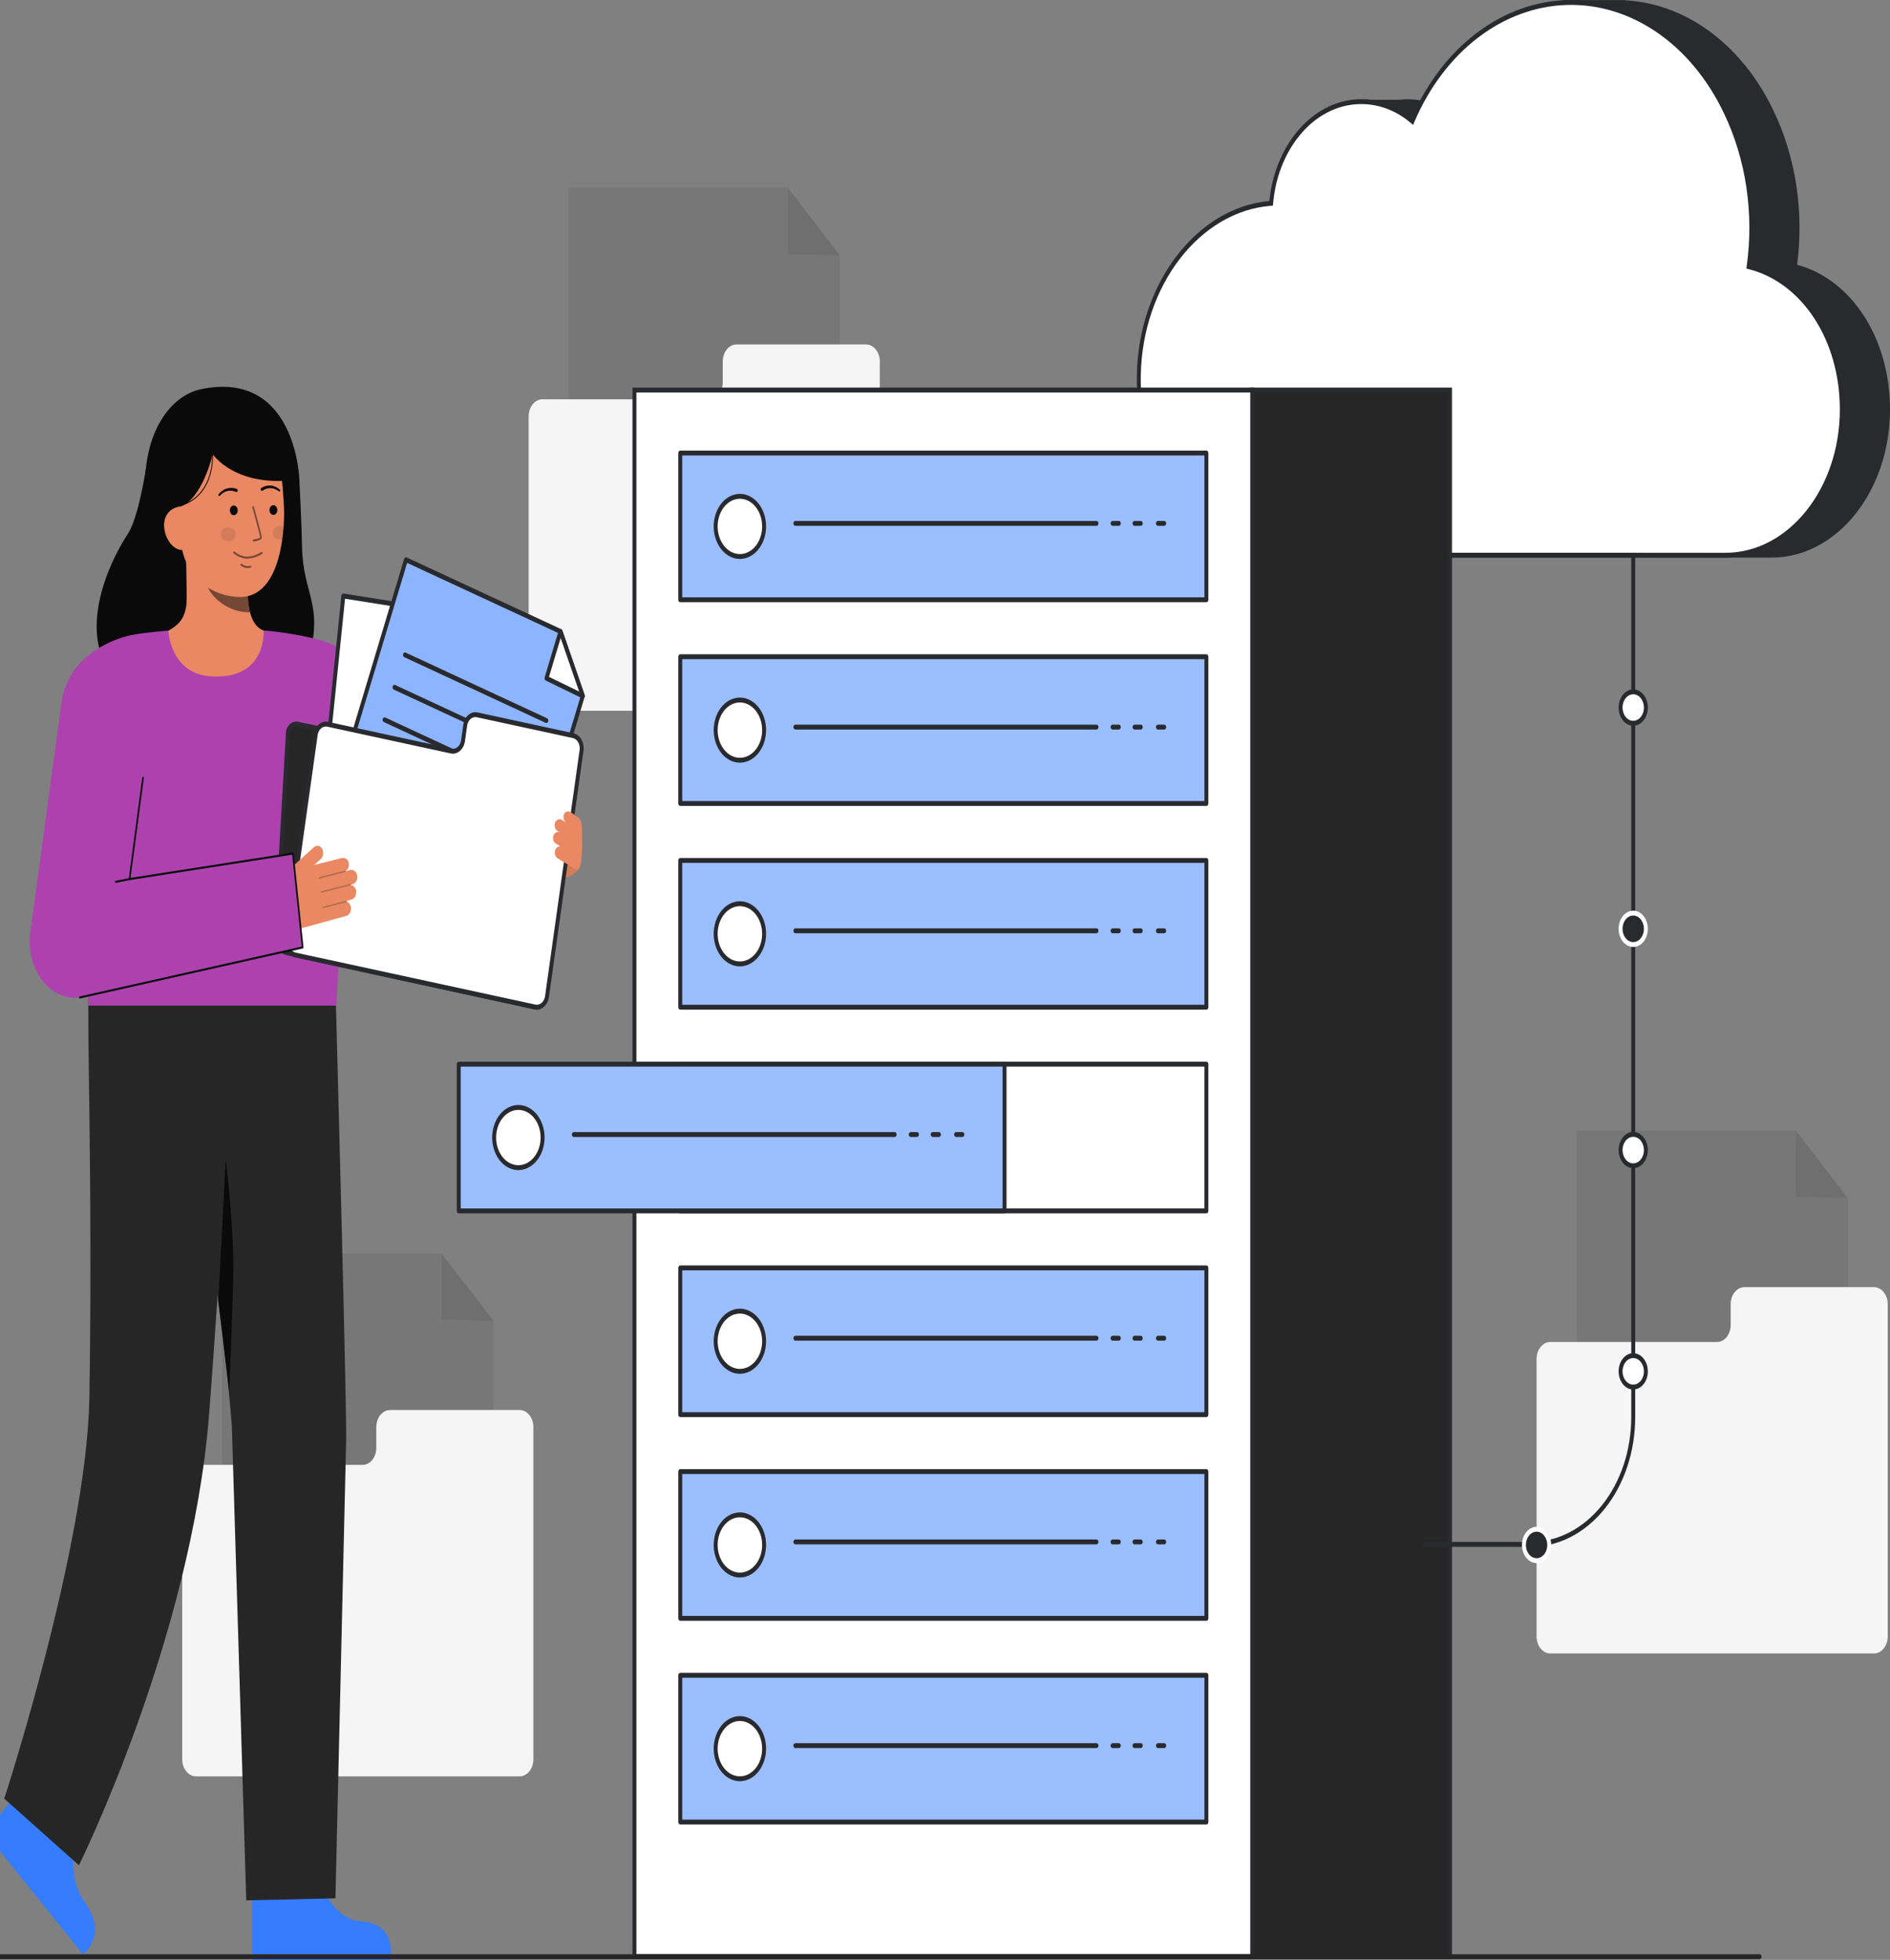 <svg width="517" height="536" viewBox="0 0 517 536" fill="none" xmlns="http://www.w3.org/2000/svg">
<rect x="0" y="0" width="517" height="536" fill="#808080" stroke="none"/>
<g clip-path="url(#clip0_5_23)">
<path opacity="0.1" d="M134.972 462.954H60.772V342.779H120.778L134.972 361.228V462.954Z" fill="#292A2E"/>
<path opacity="0.1" d="M120.778 342.779V360.953L134.972 361.228L120.778 342.779Z" fill="#292A2E"/>
<path d="M102.939 390.277V395.958C102.939 397.193 102.544 398.378 101.841 399.251C101.139 400.125 100.185 400.615 99.192 400.615H53.594C52.6 400.615 51.647 401.106 50.944 401.979C50.241 402.853 49.846 404.037 49.846 405.273V481.136C49.846 482.371 50.241 483.556 50.944 484.429C51.647 485.303 52.6 485.794 53.594 485.794H142.149C143.143 485.794 144.097 485.303 144.799 484.429C145.502 483.556 145.897 482.371 145.897 481.136V390.277C145.897 389.042 145.502 387.857 144.799 386.984C144.097 386.11 143.143 385.62 142.149 385.62H106.687C105.693 385.62 104.74 386.11 104.037 386.984C103.334 387.857 102.939 389.042 102.939 390.277Z" fill="white"/>
<path opacity="0.05" d="M102.939 390.277V395.958C102.939 397.193 102.544 398.378 101.841 399.251C101.139 400.125 100.185 400.615 99.192 400.615H53.594C52.6 400.615 51.647 401.106 50.944 401.979C50.241 402.853 49.846 404.037 49.846 405.273V481.136C49.846 482.371 50.241 483.556 50.944 484.429C51.647 485.303 52.6 485.794 53.594 485.794H142.149C143.143 485.794 144.097 485.303 144.799 484.429C145.502 483.556 145.897 482.371 145.897 481.136V390.277C145.897 389.042 145.502 387.857 144.799 386.984C144.097 386.11 143.143 385.62 142.149 385.62H106.687C105.693 385.62 104.74 386.11 104.037 386.984C103.334 387.857 102.939 389.042 102.939 390.277Z" fill="#292A2E"/>
<path opacity="0.1" d="M229.736 171.543H155.537V51.369H215.544L229.736 69.818V171.543Z" fill="#292A2E"/>
<path opacity="0.1" d="M215.544 51.369V69.543L229.736 69.818L215.544 51.369Z" fill="#292A2E"/>
<path d="M197.705 98.867V104.548C197.705 105.159 197.608 105.765 197.419 106.33C197.231 106.895 196.955 107.408 196.607 107.841C196.259 108.273 195.846 108.616 195.391 108.85C194.936 109.085 194.449 109.205 193.957 109.205H148.357C147.363 109.205 146.41 109.696 145.708 110.569C145.005 111.443 144.61 112.627 144.61 113.862V189.723C144.61 190.958 145.005 192.143 145.708 193.016C146.41 193.89 147.363 194.381 148.357 194.381H236.915C237.909 194.381 238.862 193.89 239.565 193.017C240.267 192.143 240.662 190.959 240.662 189.723V98.867C240.662 97.632 240.267 96.447 239.565 95.574C238.862 94.7 237.909 94.21 236.915 94.21H201.451C200.457 94.21 199.504 94.701 198.802 95.574C198.099 96.448 197.705 97.632 197.705 98.867Z" fill="white"/>
<path opacity="0.05" d="M197.705 98.867V104.548C197.705 105.159 197.608 105.765 197.419 106.33C197.231 106.895 196.955 107.408 196.607 107.841C196.259 108.273 195.846 108.616 195.391 108.85C194.936 109.085 194.449 109.205 193.957 109.205H148.357C147.363 109.205 146.41 109.696 145.708 110.569C145.005 111.443 144.61 112.627 144.61 113.862V189.723C144.61 190.958 145.005 192.143 145.708 193.016C146.41 193.89 147.363 194.381 148.357 194.381H236.915C237.909 194.381 238.862 193.89 239.565 193.017C240.267 192.143 240.662 190.959 240.662 189.723V98.867C240.662 97.632 240.267 96.447 239.565 95.574C238.862 94.7 237.909 94.21 236.915 94.21H201.451C200.457 94.21 199.504 94.701 198.802 95.574C198.099 96.448 197.705 97.632 197.705 98.867Z" fill="#292A2E"/>
<path opacity="0.1" d="M505.451 429.351H431.251V309.177H491.258L505.451 327.625V429.351Z" fill="#292A2E"/>
<path opacity="0.1" d="M491.258 309.177V327.351L505.451 327.625L491.258 309.177Z" fill="#292A2E"/>
<path d="M473.419 356.674V362.356C473.419 362.967 473.322 363.573 473.134 364.138C472.946 364.703 472.67 365.216 472.322 365.649C471.974 366.081 471.56 366.425 471.106 366.659C470.651 366.893 470.164 367.013 469.671 367.013H424.073C423.079 367.013 422.126 367.504 421.423 368.377C420.72 369.251 420.325 370.435 420.325 371.671V447.531C420.325 448.766 420.72 449.951 421.423 450.824C422.126 451.697 423.079 452.188 424.073 452.188H512.629C513.623 452.188 514.576 451.697 515.279 450.824C515.982 449.951 516.377 448.766 516.377 447.531V356.674C516.377 355.439 515.982 354.255 515.279 353.381C514.576 352.508 513.623 352.018 512.629 352.018H477.167C476.173 352.018 475.22 352.508 474.517 353.381C473.814 354.255 473.419 355.439 473.419 356.674V356.674Z" fill="white"/>
<path opacity="0.05" d="M473.419 356.674V362.356C473.419 362.967 473.322 363.573 473.134 364.138C472.946 364.703 472.67 365.216 472.322 365.649C471.974 366.081 471.56 366.425 471.106 366.659C470.651 366.893 470.164 367.013 469.671 367.013H424.073C423.079 367.013 422.126 367.504 421.423 368.377C420.72 369.251 420.325 370.435 420.325 371.671V447.531C420.325 448.766 420.72 449.951 421.423 450.824C422.126 451.697 423.079 452.188 424.073 452.188H512.629C513.623 452.188 514.576 451.697 515.279 450.824C515.982 449.951 516.377 448.766 516.377 447.531V356.674C516.377 355.439 515.982 354.255 515.279 353.381C514.576 352.508 513.623 352.018 512.629 352.018H477.167C476.173 352.018 475.22 352.508 474.517 353.381C473.814 354.255 473.419 355.439 473.419 356.674V356.674Z" fill="#292A2E"/>
<path d="M491.59 72.41C493.506 57.865 491.222 42.947 485.143 30.291C481.805 23.274 477.378 17.15 472.121 12.274C466.863 7.399 460.879 3.869 454.516 1.89C451.259 0.876 447.929 0.271 444.575 0.083V0.024H427.475V2.901C415.226 7.701 404.956 18.223 398.828 32.25C394.74 28.91 389.952 27.136 385.059 27.151C384.288 27.151 383.485 27.198 382.722 27.289H371.167L367.391 36.144L367.308 36.244C367.196 36.378 367.086 36.512 366.979 36.646C363.074 41.639 360.592 48.082 359.91 54.992C340.023 56.763 324.138 77.537 323.661 102.526C323.395 115.456 327.268 127.989 334.431 137.373C337.954 142.018 342.185 145.746 346.879 148.338C351.573 150.931 356.635 152.336 361.77 152.473L484.629 152.492C502.479 152.492 517.001 134.318 517.001 111.977C517 92.629 506.577 76.448 491.59 72.41Z" fill="#292A2E"/>
<path d="M471.966 151.847C489.527 151.847 503.819 133.966 503.819 111.977C503.882 102.802 501.373 93.885 496.723 86.757C492.073 79.629 485.571 74.736 478.333 72.916C480.399 58.336 478.163 43.32 472.037 30.624C467.59 21.285 461.22 13.588 453.584 8.326C445.947 3.065 437.319 0.428 428.59 0.689C419.861 0.95 411.345 4.098 403.92 9.81C396.496 15.521 390.431 23.589 386.35 33.183C381.55 29.085 375.738 27.23 369.943 27.946C364.148 28.663 358.744 31.904 354.688 37.098C350.76 42.119 348.304 48.636 347.716 55.602C328.034 57.074 311.996 77.561 311.519 102.541C311.255 115.3 315.077 127.668 322.144 136.928C325.619 141.511 329.792 145.188 334.421 147.746C339.05 150.304 344.042 151.691 349.107 151.827L471.966 151.847Z" fill="white"/>
<path d="M471.966 152.516L349.107 152.497C343.969 152.36 338.905 150.953 334.208 148.36C329.512 145.766 325.278 142.037 321.753 137.389C314.587 128.001 310.712 115.462 310.98 102.525C311.457 77.531 327.341 56.754 347.23 54.971C347.916 48.062 350.399 41.621 354.303 36.628C358.376 31.414 363.781 28.122 369.592 27.317C375.403 26.511 381.259 28.241 386.157 32.211C390.353 22.633 396.516 14.607 404.02 8.952C411.524 3.297 420.099 0.214 428.874 0.017C437.648 -0.18 446.308 2.517 453.97 7.832C461.633 13.148 468.026 20.892 472.497 30.276C478.575 42.93 480.861 57.846 478.949 72.39C493.937 76.437 504.357 92.622 504.357 111.975C504.358 134.331 489.827 152.516 471.966 152.516ZM372.395 28.463C369.164 28.449 365.963 29.248 362.987 30.813C360.01 32.377 357.319 34.673 355.076 37.564C351.232 42.48 348.829 48.858 348.251 55.675L348.204 56.239L347.748 56.273C328.202 57.735 312.525 78.067 312.058 102.56C311.798 115.143 315.566 127.34 322.536 136.473C325.962 140.99 330.076 144.615 334.64 147.137C339.204 149.658 344.126 151.027 349.12 151.162L471.966 151.181C489.233 151.181 503.281 133.596 503.281 111.981C503.281 93.055 492.978 77.262 478.226 73.575L477.712 73.447L477.802 72.804C479.821 58.382 477.611 43.538 471.573 30.968C467.176 21.73 460.877 14.116 453.324 8.911C445.771 3.705 437.237 1.097 428.603 1.355C419.969 1.612 411.546 4.726 404.202 10.376C396.859 16.026 390.86 24.006 386.825 33.496L386.54 34.159L386.043 33.732C382.033 30.287 377.271 28.449 372.395 28.463V28.463Z" fill="#292A2E"/>
<path d="M396.642 106.666H342.54V535.118H396.642V106.666Z" fill="#262626"/>
<path d="M397.18 535.789H342.001V105.997H397.18V535.789ZM343.078 534.45H396.103V107.335H343.078V534.45Z" fill="#292A2E"/>
<path d="M173.546 535.119H342.54L342.54 106.667H173.546L173.546 535.119Z" fill="white"/>
<path d="M343.078 535.789H173.008V105.997H343.078V535.789ZM174.085 534.45H342.001V107.335H174.085V534.45Z" fill="#292A2E"/>
<path d="M330.003 123.898H186.083V164.029H330.003V123.898Z" fill="#367CFF"/>
<g opacity="0.5">
<path d="M330.003 123.898H186.083V164.029H330.003V123.898Z" fill="white"/>
</g>
<path d="M330.003 164.698H186.083C185.94 164.698 185.804 164.628 185.703 164.502C185.602 164.377 185.545 164.206 185.545 164.029V123.899C185.545 123.721 185.602 123.551 185.703 123.425C185.804 123.3 185.94 123.229 186.083 123.229H330.003C330.146 123.229 330.283 123.3 330.384 123.425C330.485 123.551 330.541 123.721 330.541 123.899V164.029C330.541 164.206 330.485 164.377 330.384 164.502C330.283 164.628 330.146 164.698 330.003 164.698ZM186.622 163.36H329.465V124.568H186.622V163.36Z" fill="#292A2E"/>
<path d="M202.395 152.197C206.054 152.197 209.02 148.511 209.02 143.964C209.02 139.417 206.054 135.731 202.395 135.731C198.737 135.731 195.771 139.417 195.771 143.964C195.771 148.511 198.737 152.197 202.395 152.197Z" fill="white"/>
<path d="M202.396 152.866C200.979 152.866 199.595 152.344 198.417 151.366C197.239 150.388 196.321 148.998 195.779 147.372C195.237 145.746 195.095 143.956 195.372 142.23C195.648 140.503 196.33 138.917 197.332 137.673C198.333 136.428 199.609 135.58 200.999 135.237C202.388 134.894 203.828 135.07 205.136 135.743C206.445 136.417 207.564 137.558 208.351 139.021C209.137 140.485 209.557 142.206 209.557 143.966C209.555 146.325 208.8 148.587 207.457 150.256C206.115 151.924 204.294 152.863 202.396 152.866V152.866ZM202.396 136.404C201.192 136.404 200.016 136.848 199.015 137.679C198.015 138.51 197.235 139.69 196.774 141.072C196.314 142.454 196.193 143.974 196.428 145.441C196.663 146.908 197.242 148.255 198.093 149.313C198.944 150.37 200.028 151.091 201.209 151.382C202.389 151.674 203.612 151.524 204.724 150.952C205.836 150.38 206.786 149.41 207.455 148.167C208.124 146.923 208.481 145.461 208.481 143.966C208.479 141.961 207.838 140.038 206.697 138.62C205.556 137.202 204.009 136.404 202.396 136.401V136.404Z" fill="#292A2E"/>
<path d="M299.943 143.805H217.568C217.425 143.805 217.288 143.735 217.188 143.609C217.087 143.484 217.03 143.313 217.03 143.136C217.03 142.958 217.087 142.788 217.188 142.663C217.288 142.537 217.425 142.467 217.568 142.467H299.943C300.086 142.467 300.222 142.537 300.323 142.663C300.424 142.788 300.481 142.958 300.481 143.136C300.481 143.313 300.424 143.484 300.323 143.609C300.222 143.735 300.086 143.805 299.943 143.805Z" fill="#292A2E"/>
<path d="M312.053 143.805H310.344C310.201 143.805 310.064 143.735 309.963 143.609C309.862 143.484 309.805 143.313 309.805 143.136C309.805 142.958 309.862 142.788 309.963 142.663C310.064 142.537 310.201 142.467 310.344 142.467H312.053C312.196 142.467 312.333 142.537 312.434 142.663C312.535 142.788 312.591 142.958 312.591 143.136C312.591 143.313 312.535 143.484 312.434 143.609C312.333 143.735 312.196 143.805 312.053 143.805Z" fill="#292A2E"/>
<path d="M306.053 143.805H304.343C304.2 143.805 304.063 143.735 303.962 143.609C303.861 143.484 303.805 143.313 303.805 143.136C303.805 142.958 303.861 142.788 303.962 142.663C304.063 142.537 304.2 142.467 304.343 142.467H306.053C306.196 142.467 306.333 142.537 306.434 142.663C306.535 142.788 306.591 142.958 306.591 143.136C306.591 143.313 306.535 143.484 306.434 143.609C306.333 143.735 306.196 143.805 306.053 143.805Z" fill="#292A2E"/>
<path d="M318.464 143.805H316.754C316.611 143.805 316.474 143.735 316.373 143.609C316.272 143.484 316.215 143.313 316.215 143.136C316.215 142.958 316.272 142.788 316.373 142.663C316.474 142.537 316.611 142.467 316.754 142.467H318.464C318.606 142.467 318.743 142.537 318.844 142.663C318.945 142.788 319.002 142.958 319.002 143.136C319.002 143.313 318.945 143.484 318.844 143.609C318.743 143.735 318.606 143.805 318.464 143.805V143.805Z" fill="#292A2E"/>
<path d="M330.003 179.609H186.083V219.74H330.003V179.609Z" fill="#367CFF"/>
<g opacity="0.5">
<path d="M330.003 179.609H186.083V219.74H330.003V179.609Z" fill="white"/>
</g>
<path d="M330.003 220.409H186.083C185.94 220.409 185.804 220.339 185.703 220.213C185.602 220.088 185.545 219.917 185.545 219.74V179.606C185.545 179.429 185.602 179.259 185.703 179.133C185.804 179.008 185.94 178.937 186.083 178.937H330.003C330.146 178.937 330.283 179.008 330.384 179.133C330.485 179.259 330.541 179.429 330.541 179.606V219.737C330.542 219.825 330.528 219.912 330.501 219.994C330.474 220.075 330.435 220.149 330.385 220.212C330.335 220.274 330.275 220.324 330.21 220.358C330.144 220.392 330.074 220.409 330.003 220.409V220.409ZM186.622 219.071H329.465V180.275H186.622V219.071Z" fill="#292A2E"/>
<path d="M202.395 207.908C206.054 207.908 209.02 204.222 209.02 199.675C209.02 195.128 206.054 191.442 202.395 191.442C198.737 191.442 195.771 195.128 195.771 199.675C195.771 204.222 198.737 207.908 202.395 207.908Z" fill="white"/>
<path d="M202.396 208.577C200.979 208.577 199.595 208.055 198.417 207.077C197.239 206.099 196.321 204.709 195.779 203.083C195.237 201.456 195.095 199.667 195.372 197.941C195.648 196.214 196.33 194.628 197.332 193.384C198.333 192.139 199.609 191.291 200.999 190.948C202.388 190.604 203.828 190.781 205.136 191.454C206.445 192.128 207.564 193.269 208.351 194.732C209.137 196.196 209.557 197.917 209.557 199.677C209.555 202.036 208.8 204.298 207.457 205.967C206.115 207.635 204.294 208.574 202.396 208.577V208.577ZM202.396 192.115C201.192 192.115 200.016 192.559 199.015 193.39C198.015 194.22 197.235 195.401 196.774 196.783C196.314 198.165 196.193 199.685 196.428 201.152C196.663 202.619 197.242 203.966 198.093 205.024C198.944 206.081 200.028 206.801 201.209 207.093C202.389 207.385 203.612 207.235 204.724 206.663C205.836 206.091 206.786 205.121 207.455 203.878C208.124 202.634 208.481 201.172 208.481 199.677C208.479 197.672 207.838 195.749 206.697 194.331C205.556 192.913 204.009 192.115 202.396 192.112V192.115Z" fill="#292A2E"/>
<path d="M299.943 199.518H217.568C217.425 199.518 217.288 199.447 217.188 199.322C217.087 199.196 217.03 199.026 217.03 198.848C217.03 198.671 217.087 198.501 217.188 198.375C217.288 198.25 217.425 198.179 217.568 198.179H299.943C300.086 198.179 300.222 198.25 300.323 198.375C300.424 198.501 300.481 198.671 300.481 198.848C300.481 199.026 300.424 199.196 300.323 199.322C300.222 199.447 300.086 199.518 299.943 199.518Z" fill="#292A2E"/>
<path d="M312.053 199.518H310.344C310.201 199.518 310.064 199.447 309.963 199.322C309.862 199.196 309.805 199.026 309.805 198.848C309.805 198.671 309.862 198.501 309.963 198.375C310.064 198.25 310.201 198.179 310.344 198.179H312.053C312.196 198.179 312.333 198.25 312.434 198.375C312.535 198.501 312.591 198.671 312.591 198.848C312.591 199.026 312.535 199.196 312.434 199.322C312.333 199.447 312.196 199.518 312.053 199.518Z" fill="#292A2E"/>
<path d="M306.053 199.518H304.343C304.2 199.518 304.063 199.447 303.962 199.322C303.861 199.196 303.805 199.026 303.805 198.848C303.805 198.671 303.861 198.501 303.962 198.375C304.063 198.25 304.2 198.179 304.343 198.179H306.053C306.196 198.179 306.333 198.25 306.434 198.375C306.535 198.501 306.591 198.671 306.591 198.848C306.591 199.026 306.535 199.196 306.434 199.322C306.333 199.447 306.196 199.518 306.053 199.518Z" fill="#292A2E"/>
<path d="M318.464 199.518H316.754C316.611 199.518 316.474 199.447 316.373 199.322C316.272 199.196 316.215 199.026 316.215 198.848C316.215 198.671 316.272 198.501 316.373 198.375C316.474 198.25 316.611 198.179 316.754 198.179H318.464C318.606 198.179 318.743 198.25 318.844 198.375C318.945 198.501 319.002 198.671 319.002 198.848C319.002 199.026 318.945 199.196 318.844 199.322C318.743 199.447 318.606 199.518 318.464 199.518V199.518Z" fill="#292A2E"/>
<path d="M330.003 235.32H186.083V275.45H330.003V235.32Z" fill="#367CFF"/>
<g opacity="0.5">
<path d="M330.003 235.32H186.083V275.45H330.003V235.32Z" fill="white"/>
</g>
<path d="M330.003 276.12H186.083C185.94 276.12 185.804 276.049 185.703 275.924C185.602 275.798 185.545 275.628 185.545 275.45V235.32C185.545 235.143 185.602 234.972 185.703 234.847C185.804 234.721 185.94 234.651 186.083 234.651H330.003C330.146 234.651 330.283 234.721 330.384 234.847C330.485 234.972 330.541 235.143 330.541 235.32V275.45C330.541 275.628 330.485 275.798 330.384 275.924C330.283 276.049 330.146 276.12 330.003 276.12V276.12ZM186.622 274.781H329.465V235.989H186.622V274.781Z" fill="#292A2E"/>
<path d="M202.395 263.618C206.054 263.618 209.02 259.932 209.02 255.385C209.02 250.838 206.054 247.152 202.395 247.152C198.737 247.152 195.771 250.838 195.771 255.385C195.771 259.932 198.737 263.618 202.395 263.618Z" fill="white"/>
<path d="M202.396 264.287C200.979 264.287 199.595 263.765 198.417 262.787C197.239 261.809 196.321 260.419 195.779 258.793C195.237 257.167 195.095 255.377 195.372 253.651C195.648 251.925 196.33 250.339 197.332 249.094C198.333 247.849 199.609 247.002 200.999 246.658C202.388 246.315 203.828 246.491 205.136 247.165C206.445 247.838 207.564 248.979 208.351 250.443C209.137 251.906 209.557 253.627 209.557 255.387C209.555 257.747 208.8 260.009 207.457 261.677C206.115 263.345 204.294 264.284 202.396 264.287V264.287ZM202.396 247.822C201.192 247.822 200.016 248.266 199.015 249.097C198.015 249.928 197.235 251.109 196.774 252.49C196.314 253.872 196.193 255.392 196.428 256.859C196.663 258.326 197.242 259.673 198.093 260.731C198.944 261.788 200.028 262.509 201.209 262.8C202.389 263.092 203.612 262.942 204.724 262.37C205.836 261.798 206.786 260.829 207.455 259.585C208.124 258.341 208.481 256.88 208.481 255.384C208.478 253.379 207.837 251.458 206.696 250.04C205.555 248.622 204.009 247.825 202.396 247.822Z" fill="#292A2E"/>
<path d="M299.943 255.228H217.568C217.425 255.228 217.288 255.158 217.188 255.032C217.087 254.907 217.03 254.736 217.03 254.559C217.03 254.381 217.087 254.211 217.188 254.086C217.288 253.96 217.425 253.89 217.568 253.89H299.943C300.086 253.89 300.222 253.96 300.323 254.086C300.424 254.211 300.481 254.381 300.481 254.559C300.481 254.736 300.424 254.907 300.323 255.032C300.222 255.158 300.086 255.228 299.943 255.228Z" fill="#292A2E"/>
<path d="M312.053 255.228H310.344C310.201 255.228 310.064 255.158 309.963 255.032C309.862 254.907 309.805 254.736 309.805 254.559C309.805 254.381 309.862 254.211 309.963 254.086C310.064 253.96 310.201 253.89 310.344 253.89H312.053C312.196 253.89 312.333 253.96 312.434 254.086C312.535 254.211 312.591 254.381 312.591 254.559C312.591 254.736 312.535 254.907 312.434 255.032C312.333 255.158 312.196 255.228 312.053 255.228Z" fill="#292A2E"/>
<path d="M306.053 255.228H304.343C304.2 255.228 304.063 255.158 303.962 255.032C303.861 254.907 303.805 254.736 303.805 254.559C303.805 254.381 303.861 254.211 303.962 254.086C304.063 253.96 304.2 253.89 304.343 253.89H306.053C306.196 253.89 306.333 253.96 306.434 254.086C306.535 254.211 306.591 254.381 306.591 254.559C306.591 254.736 306.535 254.907 306.434 255.032C306.333 255.158 306.196 255.228 306.053 255.228Z" fill="#292A2E"/>
<path d="M318.464 255.228H316.754C316.611 255.228 316.474 255.158 316.373 255.032C316.272 254.907 316.215 254.736 316.215 254.559C316.215 254.381 316.272 254.211 316.373 254.086C316.474 253.96 316.611 253.89 316.754 253.89H318.464C318.606 253.89 318.743 253.96 318.844 254.086C318.945 254.211 319.002 254.381 319.002 254.559C319.002 254.736 318.945 254.907 318.844 255.032C318.743 255.158 318.606 255.228 318.464 255.228V255.228Z" fill="#292A2E"/>
<path d="M330.003 331.831H186.083C185.94 331.831 185.804 331.76 185.703 331.634C185.602 331.509 185.545 331.339 185.545 331.161V291.031C185.545 290.854 185.602 290.683 185.703 290.558C185.804 290.432 185.94 290.362 186.083 290.362H330.003C330.146 290.362 330.283 290.432 330.384 290.558C330.485 290.683 330.541 290.854 330.541 291.031V331.161C330.541 331.339 330.485 331.509 330.384 331.634C330.283 331.76 330.146 331.831 330.003 331.831ZM186.622 330.492H329.465V291.7H186.622V330.492Z" fill="#292A2E"/>
<path d="M274.792 291.031H125.487V331.161H274.792V291.031Z" fill="#367CFF"/>
<g opacity="0.5">
<path d="M274.792 291.031H125.487V331.161H274.792V291.031Z" fill="white"/>
</g>
<path d="M274.791 331.831H125.487C125.345 331.831 125.208 331.76 125.107 331.634C125.006 331.509 124.949 331.339 124.949 331.161V291.031C124.949 290.854 125.006 290.683 125.107 290.558C125.208 290.432 125.345 290.362 125.487 290.362H274.791C274.934 290.362 275.07 290.432 275.171 290.558C275.272 290.683 275.329 290.854 275.329 291.031V331.161C275.329 331.339 275.272 331.509 275.171 331.634C275.07 331.76 274.934 331.831 274.791 331.831ZM126.025 330.492H274.252V291.7H126.026L126.025 330.492Z" fill="#292A2E"/>
<path d="M141.8 319.329C145.459 319.329 148.425 315.643 148.425 311.096C148.425 306.549 145.459 302.863 141.8 302.863C138.141 302.863 135.175 306.549 135.175 311.096C135.175 315.643 138.141 319.329 141.8 319.329Z" fill="white"/>
<path d="M141.8 319.999C140.383 319.999 138.999 319.477 137.821 318.499C136.643 317.521 135.725 316.131 135.183 314.505C134.641 312.878 134.499 311.089 134.776 309.362C135.052 307.636 135.734 306.05 136.736 304.805C137.737 303.561 139.013 302.713 140.403 302.37C141.792 302.026 143.232 302.203 144.541 302.876C145.849 303.55 146.968 304.691 147.755 306.154C148.542 307.618 148.962 309.338 148.962 311.099C148.959 313.458 148.204 315.72 146.861 317.388C145.519 319.057 143.698 319.996 141.8 319.999V319.999ZM141.8 303.537C140.596 303.537 139.42 303.981 138.419 304.811C137.419 305.642 136.639 306.823 136.178 308.205C135.718 309.587 135.597 311.107 135.832 312.574C136.067 314.041 136.646 315.388 137.497 316.446C138.348 317.503 139.432 318.223 140.613 318.515C141.793 318.807 143.017 318.657 144.128 318.085C145.24 317.512 146.191 316.543 146.859 315.3C147.528 314.056 147.885 312.594 147.885 311.099C147.883 309.093 147.242 307.17 146.101 305.752C144.961 304.333 143.414 303.535 141.8 303.532V303.537Z" fill="#292A2E"/>
<path d="M244.732 310.939H156.973C156.83 310.939 156.693 310.868 156.592 310.743C156.491 310.617 156.434 310.447 156.434 310.27C156.434 310.092 156.491 309.922 156.592 309.797C156.693 309.671 156.83 309.601 156.973 309.601H244.732C244.874 309.601 245.011 309.671 245.112 309.797C245.213 309.922 245.27 310.092 245.27 310.27C245.27 310.447 245.213 310.617 245.112 310.743C245.011 310.868 244.874 310.939 244.732 310.939Z" fill="#292A2E"/>
<path d="M256.841 310.939H255.132C254.989 310.939 254.852 310.868 254.751 310.743C254.65 310.617 254.593 310.447 254.593 310.27C254.593 310.092 254.65 309.922 254.751 309.797C254.852 309.671 254.989 309.601 255.132 309.601H256.841C256.984 309.601 257.121 309.671 257.222 309.797C257.323 309.922 257.38 310.092 257.38 310.27C257.38 310.447 257.323 310.617 257.222 310.743C257.121 310.868 256.984 310.939 256.841 310.939Z" fill="#292A2E"/>
<path d="M250.842 310.939H249.132C248.99 310.939 248.853 310.868 248.752 310.743C248.651 310.617 248.594 310.447 248.594 310.27C248.594 310.092 248.651 309.922 248.752 309.797C248.853 309.671 248.99 309.601 249.132 309.601H250.842C250.984 309.601 251.121 309.671 251.222 309.797C251.323 309.922 251.38 310.092 251.38 310.27C251.38 310.447 251.323 310.617 251.222 310.743C251.121 310.868 250.984 310.939 250.842 310.939V310.939Z" fill="#292A2E"/>
<path d="M263.252 310.939H261.544C261.402 310.939 261.265 310.868 261.164 310.743C261.063 310.617 261.006 310.447 261.006 310.27C261.006 310.092 261.063 309.922 261.164 309.797C261.265 309.671 261.402 309.601 261.544 309.601H263.254C263.397 309.601 263.534 309.671 263.635 309.797C263.736 309.922 263.792 310.092 263.792 310.27C263.792 310.447 263.736 310.617 263.635 310.743C263.534 310.868 263.397 310.939 263.254 310.939H263.252Z" fill="#292A2E"/>
<path d="M330.003 346.741H186.083V386.872H330.003V346.741Z" fill="#367CFF"/>
<g opacity="0.5">
<path d="M330.003 346.741H186.083V386.872H330.003V346.741Z" fill="white"/>
</g>
<path d="M330.003 387.541H186.083C185.94 387.541 185.804 387.47 185.703 387.345C185.602 387.219 185.545 387.049 185.545 386.872V346.741C185.545 346.564 185.602 346.394 185.703 346.268C185.804 346.143 185.94 346.072 186.083 346.072H330.003C330.146 346.072 330.283 346.143 330.384 346.268C330.485 346.394 330.541 346.564 330.541 346.741V386.872C330.541 387.049 330.485 387.219 330.384 387.345C330.283 387.47 330.146 387.541 330.003 387.541ZM186.622 386.203H329.465V347.411H186.622V386.203Z" fill="#292A2E"/>
<path d="M202.395 375.039C206.054 375.039 209.02 371.353 209.02 366.807C209.02 362.26 206.054 358.574 202.395 358.574C198.737 358.574 195.771 362.26 195.771 366.807C195.771 371.353 198.737 375.039 202.395 375.039Z" fill="white"/>
<path d="M202.396 375.708C200.979 375.708 199.595 375.186 198.417 374.208C197.239 373.23 196.321 371.84 195.779 370.214C195.237 368.587 195.095 366.798 195.372 365.071C195.648 363.345 196.33 361.759 197.332 360.514C198.333 359.27 199.609 358.422 200.999 358.079C202.388 357.735 203.828 357.912 205.136 358.585C206.445 359.259 207.564 360.4 208.351 361.863C209.137 363.327 209.557 365.047 209.557 366.808C209.555 369.167 208.8 371.429 207.457 373.097C206.115 374.766 204.294 375.705 202.396 375.708V375.708ZM202.396 359.243C201.192 359.243 200.016 359.686 199.015 360.517C198.015 361.348 197.235 362.529 196.774 363.911C196.314 365.292 196.193 366.813 196.428 368.28C196.663 369.746 197.242 371.094 198.093 372.151C198.944 373.209 200.028 373.929 201.209 374.221C202.389 374.513 203.612 374.363 204.724 373.79C205.836 373.218 206.786 372.249 207.455 371.005C208.124 369.762 208.481 368.3 208.481 366.804C208.478 364.8 207.837 362.878 206.696 361.46C205.555 360.043 204.009 359.245 202.396 359.243V359.243Z" fill="#292A2E"/>
<path d="M299.943 366.649H217.568C217.425 366.649 217.288 366.579 217.188 366.453C217.087 366.328 217.03 366.158 217.03 365.98C217.03 365.803 217.087 365.633 217.188 365.507C217.288 365.382 217.425 365.311 217.568 365.311H299.943C300.086 365.311 300.222 365.382 300.323 365.507C300.424 365.633 300.481 365.803 300.481 365.98C300.481 366.158 300.424 366.328 300.323 366.453C300.222 366.579 300.086 366.649 299.943 366.649Z" fill="#292A2E"/>
<path d="M312.053 366.649H310.344C310.201 366.649 310.064 366.579 309.963 366.453C309.862 366.328 309.805 366.158 309.805 365.98C309.805 365.803 309.862 365.633 309.963 365.507C310.064 365.382 310.201 365.311 310.344 365.311H312.053C312.196 365.311 312.333 365.382 312.434 365.507C312.535 365.633 312.591 365.803 312.591 365.98C312.591 366.158 312.535 366.328 312.434 366.453C312.333 366.579 312.196 366.649 312.053 366.649Z" fill="#292A2E"/>
<path d="M306.053 366.649H304.343C304.2 366.649 304.063 366.579 303.962 366.453C303.861 366.328 303.805 366.158 303.805 365.98C303.805 365.803 303.861 365.633 303.962 365.507C304.063 365.382 304.2 365.311 304.343 365.311H306.053C306.196 365.311 306.333 365.382 306.434 365.507C306.535 365.633 306.591 365.803 306.591 365.98C306.591 366.158 306.535 366.328 306.434 366.453C306.333 366.579 306.196 366.649 306.053 366.649Z" fill="#292A2E"/>
<path d="M318.464 366.649H316.754C316.611 366.649 316.474 366.579 316.373 366.453C316.272 366.328 316.215 366.158 316.215 365.98C316.215 365.803 316.272 365.633 316.373 365.507C316.474 365.382 316.611 365.311 316.754 365.311H318.464C318.606 365.311 318.743 365.382 318.844 365.507C318.945 365.633 319.002 365.803 319.002 365.98C319.002 366.158 318.945 366.328 318.844 366.453C318.743 366.579 318.606 366.649 318.464 366.649V366.649Z" fill="#292A2E"/>
<path d="M330.003 402.452H186.083V442.583H330.003V402.452Z" fill="#367CFF"/>
<g opacity="0.5">
<path d="M330.003 402.452H186.083V442.583H330.003V402.452Z" fill="white"/>
</g>
<path d="M330.003 443.252H186.083C185.94 443.252 185.804 443.181 185.703 443.056C185.602 442.93 185.545 442.76 185.545 442.583V402.452C185.545 402.275 185.602 402.105 185.703 401.979C185.804 401.854 185.94 401.783 186.083 401.783H330.003C330.146 401.783 330.283 401.854 330.384 401.979C330.485 402.105 330.541 402.275 330.541 402.452V442.583C330.541 442.76 330.485 442.93 330.384 443.056C330.283 443.181 330.146 443.252 330.003 443.252ZM186.622 441.914H329.465V403.122H186.622V441.914Z" fill="#292A2E"/>
<path d="M202.395 430.75C206.054 430.75 209.02 427.064 209.02 422.517C209.02 417.971 206.054 414.285 202.395 414.285C198.737 414.285 195.771 417.971 195.771 422.517C195.771 427.064 198.737 430.75 202.395 430.75Z" fill="white"/>
<path d="M202.396 431.416C200.979 431.416 199.595 430.894 198.417 429.916C197.239 428.938 196.321 427.548 195.779 425.922C195.237 424.296 195.095 422.506 195.372 420.78C195.648 419.053 196.33 417.468 197.332 416.223C198.333 414.978 199.609 414.131 200.999 413.787C202.388 413.444 203.828 413.62 205.136 414.294C206.445 414.967 207.564 416.108 208.351 417.572C209.137 419.035 209.557 420.756 209.557 422.516C209.555 424.876 208.8 427.138 207.457 428.806C206.115 430.474 204.294 431.413 202.396 431.416V431.416ZM202.396 414.955C201.192 414.955 200.016 415.398 199.015 416.229C198.015 417.06 197.235 418.241 196.774 419.623C196.314 421.004 196.193 422.525 196.428 423.991C196.663 425.458 197.242 426.806 198.093 427.863C198.944 428.921 200.028 429.641 201.209 429.933C202.389 430.224 203.612 430.075 204.724 429.502C205.836 428.93 206.786 427.961 207.455 426.717C208.124 425.474 208.481 424.012 208.481 422.516C208.478 420.512 207.837 418.59 206.696 417.172C205.555 415.755 204.009 414.957 202.396 414.955V414.955Z" fill="#292A2E"/>
<path d="M299.943 422.36H217.568C217.425 422.36 217.288 422.29 217.188 422.164C217.087 422.039 217.03 421.869 217.03 421.691C217.03 421.514 217.087 421.343 217.188 421.218C217.288 421.092 217.425 421.022 217.568 421.022H299.943C300.086 421.022 300.222 421.092 300.323 421.218C300.424 421.343 300.481 421.514 300.481 421.691C300.481 421.869 300.424 422.039 300.323 422.164C300.222 422.29 300.086 422.36 299.943 422.36Z" fill="#292A2E"/>
<path d="M312.053 422.36H310.344C310.201 422.36 310.064 422.29 309.963 422.164C309.862 422.039 309.805 421.869 309.805 421.691C309.805 421.514 309.862 421.343 309.963 421.218C310.064 421.092 310.201 421.022 310.344 421.022H312.053C312.196 421.022 312.333 421.092 312.434 421.218C312.535 421.343 312.591 421.514 312.591 421.691C312.591 421.869 312.535 422.039 312.434 422.164C312.333 422.29 312.196 422.36 312.053 422.36Z" fill="#292A2E"/>
<path d="M306.053 422.36H304.343C304.2 422.36 304.063 422.29 303.962 422.164C303.861 422.039 303.805 421.869 303.805 421.691C303.805 421.514 303.861 421.343 303.962 421.218C304.063 421.092 304.2 421.022 304.343 421.022H306.053C306.196 421.022 306.333 421.092 306.434 421.218C306.535 421.343 306.591 421.514 306.591 421.691C306.591 421.869 306.535 422.039 306.434 422.164C306.333 422.29 306.196 422.36 306.053 422.36Z" fill="#292A2E"/>
<path d="M318.464 422.36H316.754C316.611 422.36 316.474 422.29 316.373 422.164C316.272 422.039 316.215 421.869 316.215 421.691C316.215 421.514 316.272 421.343 316.373 421.218C316.474 421.092 316.611 421.022 316.754 421.022H318.464C318.606 421.022 318.743 421.092 318.844 421.218C318.945 421.343 319.002 421.514 319.002 421.691C319.002 421.869 318.945 422.039 318.844 422.164C318.743 422.29 318.606 422.36 318.464 422.36V422.36Z" fill="#292A2E"/>
<path d="M330.003 458.163H186.083V498.293H330.003V458.163Z" fill="#367CFF"/>
<g opacity="0.5">
<path d="M330.003 458.163H186.083V498.293H330.003V458.163Z" fill="white"/>
</g>
<path d="M330.003 498.963H186.083C185.94 498.963 185.804 498.892 185.703 498.767C185.602 498.641 185.545 498.471 185.545 498.294V458.163C185.545 457.986 185.602 457.816 185.703 457.69C185.804 457.565 185.94 457.494 186.083 457.494H330.003C330.146 457.494 330.283 457.565 330.384 457.69C330.485 457.816 330.541 457.986 330.541 458.163V498.294C330.541 498.471 330.485 498.641 330.384 498.767C330.283 498.892 330.146 498.963 330.003 498.963ZM186.622 497.625H329.465V458.832H186.622V497.625Z" fill="#292A2E"/>
<path d="M202.395 486.461C206.054 486.461 209.02 482.775 209.02 478.228C209.02 473.682 206.054 469.996 202.395 469.996C198.737 469.996 195.771 473.682 195.771 478.228C195.771 482.775 198.737 486.461 202.395 486.461Z" fill="white"/>
<path d="M202.396 487.13C200.979 487.13 199.595 486.608 198.417 485.63C197.239 484.652 196.321 483.262 195.779 481.636C195.237 480.009 195.095 478.22 195.372 476.493C195.648 474.767 196.33 473.181 197.332 471.936C198.333 470.692 199.609 469.844 200.999 469.501C202.388 469.157 203.828 469.333 205.136 470.007C206.445 470.681 207.564 471.821 208.351 473.285C209.137 474.749 209.557 476.469 209.557 478.23C209.555 480.589 208.8 482.851 207.457 484.519C206.115 486.188 204.294 487.126 202.396 487.13V487.13ZM202.396 470.665C201.192 470.665 200.016 471.108 199.015 471.939C198.015 472.77 197.235 473.951 196.774 475.333C196.314 476.714 196.193 478.235 196.428 479.701C196.663 481.168 197.242 482.516 198.093 483.573C198.944 484.631 200.028 485.351 201.209 485.643C202.389 485.934 203.612 485.785 204.724 485.212C205.836 484.64 206.786 483.671 207.455 482.427C208.124 481.184 208.481 479.722 208.481 478.226C208.478 476.222 207.837 474.3 206.696 472.882C205.555 471.465 204.009 470.667 202.396 470.665V470.665Z" fill="#292A2E"/>
<path d="M299.943 478.071H217.568C217.425 478.071 217.288 478.001 217.188 477.875C217.087 477.75 217.03 477.58 217.03 477.402C217.03 477.225 217.087 477.054 217.188 476.929C217.288 476.803 217.425 476.733 217.568 476.733H299.943C300.086 476.733 300.222 476.803 300.323 476.929C300.424 477.054 300.481 477.225 300.481 477.402C300.481 477.58 300.424 477.75 300.323 477.875C300.222 478.001 300.086 478.071 299.943 478.071Z" fill="#292A2E"/>
<path d="M312.053 478.071H310.344C310.201 478.071 310.064 478.001 309.963 477.875C309.862 477.75 309.805 477.58 309.805 477.402C309.805 477.225 309.862 477.054 309.963 476.929C310.064 476.803 310.201 476.733 310.344 476.733H312.053C312.196 476.733 312.333 476.803 312.434 476.929C312.535 477.054 312.591 477.225 312.591 477.402C312.591 477.58 312.535 477.75 312.434 477.875C312.333 478.001 312.196 478.071 312.053 478.071Z" fill="#292A2E"/>
<path d="M306.053 478.071H304.343C304.2 478.071 304.063 478.001 303.962 477.875C303.861 477.75 303.805 477.58 303.805 477.402C303.805 477.225 303.861 477.054 303.962 476.929C304.063 476.803 304.2 476.733 304.343 476.733H306.053C306.196 476.733 306.333 476.803 306.434 476.929C306.535 477.054 306.591 477.225 306.591 477.402C306.591 477.58 306.535 477.75 306.434 477.875C306.333 478.001 306.196 478.071 306.053 478.071Z" fill="#292A2E"/>
<path d="M318.464 478.071H316.754C316.611 478.071 316.474 478.001 316.373 477.875C316.272 477.75 316.215 477.58 316.215 477.402C316.215 477.225 316.272 477.054 316.373 476.929C316.474 476.803 316.611 476.733 316.754 476.733H318.464C318.606 476.733 318.743 476.803 318.844 476.929C318.945 477.054 319.002 477.225 319.002 477.402C319.002 477.58 318.945 477.75 318.844 477.875C318.743 478.001 318.606 478.071 318.464 478.071V478.071Z" fill="#292A2E"/>
<path d="M22.645 499.954C22.645 499.954 16.622 511.017 23.193 520.215C29.764 529.414 22.683 534.449 22.683 534.449L-4.016 501.27L9.324 484.692L22.645 499.954Z" fill="#367CFF"/>
<path d="M24.064 272.409C24.064 272.409 24.183 268.467 24.158 277.41C24.116 292.26 25.253 331.505 24.454 382.086C23.816 422.518 1.167 491.897 1.167 491.897L21.594 510.118C21.594 510.118 52.321 448.183 57.198 386.87C59.694 355.486 64.8 271.052 64.8 271.052L24.064 272.409Z" fill="#262626"/>
<path d="M87.097 511.642C87.097 511.642 89.133 524.758 99.014 525.487C108.895 526.217 106.752 536 106.752 536H68.993V512.556L87.097 511.642Z" fill="#367CFF"/>
<path d="M91.896 275C91.896 275 94.996 389.007 94.674 394.581L91.759 519.15L67.358 519.71L63.422 390.076C63.422 390.076 60.844 354.316 53.891 321.111C50.334 304.068 48.192 286.617 47.501 269.031V269.031L91.896 275Z" fill="#262626"/>
<path d="M59.705 355.831L61.74 317.161C61.74 317.161 63.829 333.237 63.829 347.094C63.829 353.867 62.707 380.682 62.707 380.682L59.705 355.831Z" fill="#0A0A0A"/>
<path d="M23.794 272.406L23.714 272.411C23.714 272.411 23.772 270.467 23.794 272.406Z" fill="#333333"/>
<path d="M23.897 272.406L23.816 272.411C23.816 272.411 23.874 270.467 23.897 272.406Z" fill="#333333"/>
<path d="M39.875 128.383C39.875 128.383 37.909 141.402 35.075 145.81C26.917 158.501 23.452 173.626 29.526 182.699C35.6 191.771 79.276 198.375 84.368 180.337C88.655 165.152 82.837 162.586 82.62 149.502C82.522 143.581 81.885 131.099 81.885 131.099" fill="#0A0A0A"/>
<path d="M75.306 173.458C75.231 173.446 74.388 190.824 58.143 189.309C46.896 188.262 42.886 173.434 42.628 173.434C43.84 173.113 45.883 172.647 46.421 172.29C48.192 171.108 50.383 169.881 50.954 165.604C51.283 163.14 50.725 150.538 50.896 148.046L68.16 152.834C67.919 158.098 66.231 170.299 72.148 172.461C73.133 172.817 74.193 173.146 75.306 173.458Z" fill="#E98862"/>
<path opacity="0.52" d="M68.402 167.473C68.132 166.39 67.958 165.273 67.883 164.143C67.693 161.564 67.731 158.968 67.996 156.399C64.487 155.81 61.181 154.011 58.454 151.204C58.134 152.676 56.371 159.104 56.859 160.506C57.782 163.144 62.118 167.473 68.402 167.473Z" fill="#0C0C0C"/>
<path d="M65.338 163.274C58.5 163.083 50.081 158.425 49.346 146.971L48.682 136.636C47.947 125.183 52.191 115.418 60.869 114.558C69.547 113.697 76.629 122.339 77.364 133.792L77.659 138.367C77.94 142.762 77.536 163.616 65.338 163.274Z" fill="#E98862"/>
<path d="M74.79 140.817C75.382 140.817 75.862 140.221 75.862 139.485C75.862 138.749 75.382 138.153 74.79 138.153C74.198 138.153 73.718 138.749 73.718 139.485C73.718 140.221 74.198 140.817 74.79 140.817Z" fill="#0C0C0C"/>
<path d="M63.951 140.901C64.543 140.901 65.023 140.304 65.023 139.569C65.023 138.833 64.543 138.236 63.951 138.236C63.359 138.236 62.879 138.833 62.879 139.569C62.879 140.304 63.359 140.901 63.951 140.901Z" fill="#0C0C0C"/>
<path opacity="0.52" d="M69.378 148.072H69.396C69.747 148.034 70.097 147.971 70.444 147.886C70.961 147.752 71.644 147.51 71.608 146.937C71.566 146.284 69.676 139.385 69.46 138.601C69.451 138.567 69.436 138.535 69.417 138.507C69.398 138.48 69.375 138.457 69.349 138.441C69.323 138.425 69.295 138.415 69.266 138.413C69.236 138.41 69.207 138.415 69.18 138.427C69.152 138.439 69.127 138.457 69.105 138.481C69.083 138.505 69.065 138.534 69.053 138.567C69.04 138.6 69.033 138.635 69.031 138.671C69.03 138.707 69.034 138.744 69.044 138.778C69.852 141.715 71.144 146.54 71.17 146.98C71.096 147.172 70.233 147.44 69.361 147.527C69.304 147.532 69.25 147.564 69.212 147.617C69.174 147.67 69.154 147.74 69.156 147.811C69.159 147.882 69.183 147.949 69.225 147.998C69.266 148.046 69.321 148.073 69.378 148.072V148.072Z" fill="#0C0C0C"/>
<path opacity="0.52" d="M67.699 152.749C69.105 152.711 70.485 152.263 71.727 151.441C71.752 151.425 71.775 151.402 71.794 151.375C71.813 151.348 71.827 151.316 71.836 151.282C71.845 151.248 71.849 151.212 71.847 151.177C71.844 151.141 71.836 151.106 71.823 151.074C71.81 151.042 71.792 151.014 71.77 150.99C71.749 150.967 71.723 150.949 71.696 150.938C71.64 150.915 71.58 150.921 71.528 150.954C68.849 152.646 66.332 152.64 64.252 150.938C64.21 150.902 64.166 150.869 64.121 150.839C64.069 150.811 64.011 150.808 63.957 150.833C63.904 150.857 63.861 150.906 63.836 150.969C63.811 151.033 63.807 151.106 63.824 151.173C63.842 151.24 63.879 151.296 63.929 151.329C63.945 151.341 63.973 151.363 64.01 151.396C65.104 152.293 66.388 152.764 67.699 152.749V152.749Z" fill="#0C0C0C"/>
<path d="M41.572 139.255L49.346 138.54C55.372 136.41 58.195 124.223 58.195 124.223C58.195 124.223 64.471 133.659 81.885 131.104C81.885 131.104 81.034 101.192 55.183 106.393C46.848 108.066 40.159 117.43 39.705 131.077C39.389 140.639 41.572 139.255 41.572 139.255Z" fill="#0A0A0A"/>
<path d="M50.108 150.407C47.47 150.669 45.108 147.375 44.898 144.097C44.687 140.82 46.709 138.801 49.346 138.539L50.846 140.6L52.376 150.182L50.108 150.407Z" fill="#E98862"/>
<path d="M71.483 133.441C72.289 132.937 73.19 132.712 74.091 132.79C74.534 132.824 74.971 132.942 75.386 133.138C75.798 133.329 76.189 133.585 76.549 133.898C76.6 133.938 76.637 134.002 76.651 134.076C76.665 134.149 76.655 134.227 76.623 134.291C76.59 134.355 76.539 134.401 76.48 134.418C76.421 134.435 76.358 134.423 76.306 134.383L76.291 134.371C75.956 134.107 75.595 133.897 75.218 133.745C74.845 133.592 74.455 133.511 74.063 133.503C73.285 133.48 72.516 133.713 71.833 134.179L71.811 134.195C71.732 134.246 71.64 134.257 71.555 134.226C71.469 134.195 71.396 134.123 71.352 134.027C71.308 133.931 71.295 133.817 71.317 133.71C71.339 133.602 71.393 133.509 71.469 133.45L71.483 133.441Z" fill="#0C0C0C"/>
<path d="M64.512 134.519C63.78 134.19 62.991 134.107 62.225 134.279C61.838 134.362 61.463 134.517 61.114 134.739C60.76 134.962 60.43 135.239 60.131 135.564L60.118 135.578C60.072 135.627 60.012 135.652 59.951 135.646C59.89 135.641 59.834 135.606 59.794 135.548C59.754 135.491 59.734 135.417 59.739 135.341C59.743 135.266 59.772 135.196 59.818 135.146C60.135 134.768 60.489 134.441 60.872 134.172C61.259 133.899 61.676 133.699 62.111 133.58C62.991 133.331 63.908 133.381 64.767 133.724C64.812 133.74 64.853 133.767 64.889 133.804C64.925 133.84 64.955 133.885 64.976 133.936C64.998 133.987 65.011 134.042 65.015 134.1C65.019 134.157 65.013 134.215 64.999 134.27C64.984 134.324 64.961 134.375 64.931 134.418C64.9 134.461 64.863 134.496 64.821 134.521C64.779 134.546 64.734 134.561 64.688 134.563C64.642 134.566 64.595 134.557 64.552 134.537L64.538 134.531L64.512 134.519Z" fill="#0C0C0C"/>
<path opacity="0.52" d="M67.773 155.337C68.027 155.335 68.281 155.307 68.531 155.252C68.584 155.234 68.629 155.192 68.658 155.134C68.688 155.077 68.698 155.008 68.689 154.942C68.68 154.875 68.651 154.815 68.608 154.773C68.564 154.731 68.51 154.711 68.456 154.716C68.064 154.84 67.655 154.859 67.256 154.77C66.858 154.682 66.479 154.489 66.145 154.204C66.124 154.181 66.099 154.163 66.071 154.151C66.044 154.14 66.015 154.135 65.986 154.137C65.928 154.142 65.874 154.175 65.835 154.23C65.797 154.284 65.777 154.356 65.781 154.428C65.785 154.5 65.812 154.568 65.856 154.615C66.408 155.124 67.086 155.379 67.773 155.337V155.337Z" fill="#0C0C0C"/>
<path d="M49.373 138.421L49.319 138.149C59.352 135.138 58.012 123.038 57.998 122.916L58.22 122.875C58.236 122.999 59.609 135.346 49.373 138.421Z" fill="#0C0C0C"/>
<path opacity="0.1" d="M62.453 147.98C63.581 147.98 64.496 147.146 64.496 146.118C64.496 145.09 63.581 144.256 62.453 144.256C61.325 144.256 60.411 145.09 60.411 146.118C60.411 147.146 61.325 147.98 62.453 147.98Z" fill="#0C0C0C"/>
<path opacity="0.1" d="M74.594 145.673C74.594 146.7 75.509 147.533 76.64 147.535C76.835 147.535 77.029 147.51 77.22 147.46C77.388 146.26 77.503 145.1 77.578 144.021C77.278 143.879 76.96 143.808 76.639 143.811C75.509 143.809 74.595 144.642 74.594 145.673Z" fill="#0C0C0C"/>
<path d="M95.49 211.718C94.979 219.188 92.49 265.797 91.998 274.999H24.194C23.811 266.702 22.091 230.409 20.64 214.179C19.253 198.692 16.533 190.938 18.527 186.36C21.785 178.877 30.689 174.552 36.76 173.531C40.467 172.907 46.043 172.46 46.043 172.46C46.043 172.46 46.515 184.329 57.772 184.989C73.097 185.888 72.073 172.46 72.149 172.46C74.632 172.46 88.814 174.413 92.283 176.969C101.737 183.927 96.577 195.886 95.49 211.718Z" fill="#AD42AF"/>
<path d="M147.028 225.377C147.106 225.11 147.227 224.865 147.384 224.658C147.54 224.451 147.729 224.286 147.939 224.172C148.149 224.059 148.375 224 148.604 223.998C148.833 223.997 149.059 224.054 149.27 224.165C149.672 224.398 149.987 224.811 150.153 225.322C150.319 225.833 150.322 226.403 150.162 226.917L149.386 229.575L154.261 223.398C154.867 222.608 156.017 222.119 156.684 223.022C157.264 223.708 158.603 223.919 158.82 225.204C158.828 225.211 158.814 236.971 158.252 237.704C155.868 240.815 150.105 241.417 146.89 239.837L141.829 237.35L147.028 225.377Z" fill="#E98862"/>
<g opacity="0.1">
<path d="M147.028 225.377C147.106 225.11 147.227 224.865 147.384 224.658C147.54 224.451 147.729 224.286 147.939 224.172C148.149 224.059 148.375 224 148.604 223.998C148.833 223.997 149.059 224.054 149.27 224.165C149.672 224.398 149.987 224.811 150.153 225.322C150.319 225.833 150.322 226.403 150.162 226.917L149.386 229.575L154.261 223.398C154.867 222.608 156.017 222.119 156.684 223.022C157.264 223.708 158.603 223.919 158.82 225.204C158.828 225.211 158.814 236.971 158.252 237.704C155.868 240.815 150.105 241.417 146.89 239.837L141.829 237.35L147.028 225.377Z" fill="#0C0C0C"/>
</g>
<path d="M119.217 198.343L119.284 202.552C119.298 202.989 119.23 203.424 119.085 203.823C118.94 204.222 118.722 204.573 118.449 204.849C118.176 205.126 117.855 205.319 117.512 205.415C117.168 205.51 116.811 205.505 116.469 205.4L81.543 198.075C81.201 197.97 80.844 197.964 80.501 198.06C80.157 198.156 79.836 198.349 79.563 198.625C79.29 198.902 79.072 199.253 78.927 199.652C78.782 200.051 78.714 200.486 78.728 200.924L75.502 256.494C75.558 257.477 75.876 258.41 76.406 259.143C76.936 259.877 77.647 260.371 78.428 260.546L146.329 275.402C146.671 275.507 147.028 275.512 147.372 275.417C147.715 275.321 148.036 275.128 148.31 274.851C148.583 274.575 148.8 274.224 148.945 273.825C149.09 273.426 149.159 272.991 149.145 272.553L150.539 205.243C150.483 204.26 150.165 203.327 149.635 202.593C149.105 201.859 148.394 201.366 147.613 201.191L122.031 195.495C121.69 195.39 121.333 195.385 120.99 195.481C120.646 195.576 120.325 195.77 120.052 196.046C119.779 196.322 119.562 196.673 119.417 197.072C119.272 197.471 119.204 197.906 119.217 198.343V198.343Z" fill="#262626"/>
<path d="M146.818 276.119C146.625 276.119 146.432 276.098 146.242 276.058L78.334 261.202C77.433 260.995 76.612 260.421 76.001 259.57C75.391 258.72 75.026 257.641 74.963 256.504L78.191 200.874C78.177 200.369 78.255 199.866 78.418 199.403C78.58 198.94 78.824 198.528 79.131 198.197C79.476 197.845 79.879 197.593 80.311 197.457C80.743 197.321 81.195 197.305 81.632 197.41L116.559 204.733C116.841 204.809 117.132 204.804 117.412 204.721C117.693 204.638 117.954 204.478 118.178 204.253C118.369 204.041 118.519 203.779 118.617 203.486C118.715 203.193 118.76 202.876 118.746 202.559L118.679 198.35C118.661 197.835 118.737 197.322 118.9 196.849C119.063 196.376 119.309 195.954 119.621 195.615C119.966 195.263 120.368 195.011 120.801 194.875C121.233 194.739 121.684 194.723 122.122 194.828L147.709 200.525C148.615 200.722 149.44 201.293 150.052 202.145C150.664 202.998 151.025 204.083 151.079 205.223L149.684 272.563C149.699 273.072 149.622 273.579 149.46 274.047C149.297 274.515 149.052 274.932 148.743 275.267C148.205 275.829 147.521 276.132 146.818 276.119V276.119ZM81.044 198.689C80.603 198.676 80.173 198.863 79.834 199.213C79.644 199.425 79.494 199.687 79.396 199.981C79.297 200.274 79.253 200.591 79.266 200.908L76.04 256.54C76.1 257.358 76.375 258.129 76.823 258.734C77.27 259.339 77.866 259.743 78.517 259.885L146.424 274.741C146.705 274.815 146.996 274.81 147.276 274.727C147.555 274.644 147.816 274.484 148.039 274.259C148.23 274.048 148.38 273.785 148.478 273.492C148.576 273.199 148.62 272.882 148.607 272.565L150.002 205.225C149.947 204.401 149.674 203.623 149.226 203.013C148.778 202.402 148.18 201.993 147.525 201.849L121.938 196.152C121.656 196.078 121.366 196.084 121.086 196.167C120.807 196.25 120.546 196.41 120.322 196.634C120.132 196.846 119.982 197.108 119.883 197.401C119.785 197.694 119.74 198.011 119.754 198.329L119.821 202.537C119.838 203.052 119.763 203.564 119.6 204.037C119.437 204.511 119.191 204.933 118.88 205.272C118.535 205.624 118.132 205.877 117.7 206.013C117.267 206.149 116.816 206.165 116.378 206.059L81.451 198.735C81.317 198.706 81.18 198.69 81.044 198.689Z" fill="#292A2E"/>
<path d="M140.087 261.4L84.733 252.642L93.919 162.992L138.684 170.075L147.862 185.513L140.087 261.4Z" fill="white"/>
<path d="M140.087 262.07C140.064 262.07 140.041 262.068 140.019 262.065L84.664 253.306C84.522 253.284 84.394 253.192 84.306 253.052C84.219 252.912 84.18 252.734 84.198 252.558L93.382 162.907C93.401 162.731 93.474 162.571 93.587 162.462C93.701 162.354 93.843 162.306 93.985 162.328L138.75 169.412C138.823 169.423 138.892 169.453 138.955 169.499C139.018 169.545 139.073 169.606 139.116 169.679L148.294 185.117C148.376 185.256 148.412 185.428 148.395 185.599L140.619 261.487C140.603 261.649 140.539 261.797 140.441 261.905C140.343 262.013 140.216 262.072 140.085 262.072L140.087 262.07ZM85.335 252.063L139.621 260.653L147.3 185.695L138.388 170.706L94.385 163.742L85.335 252.063Z" fill="#292A2E"/>
<path d="M138.684 170.075L137.295 183.633L147.862 185.513L138.684 170.075Z" fill="white"/>
<path d="M147.862 186.182C147.836 186.182 147.811 186.18 147.786 186.175L137.219 184.295C137.079 184.271 136.952 184.178 136.867 184.039C136.781 183.899 136.743 183.723 136.761 183.549L138.15 169.99C138.163 169.857 138.208 169.732 138.279 169.631C138.35 169.53 138.444 169.458 138.549 169.424C138.653 169.391 138.764 169.397 138.865 169.442C138.967 169.487 139.055 169.569 139.119 169.677L148.297 185.115C148.356 185.215 148.392 185.333 148.4 185.456C148.409 185.58 148.389 185.704 148.344 185.814C148.299 185.925 148.231 186.018 148.146 186.083C148.061 186.147 147.963 186.182 147.863 186.182H147.862ZM137.896 183.063L146.664 184.623L139.049 171.815L137.896 183.063Z" fill="#292A2E"/>
<path d="M137.894 262L85.618 237.747L111.053 153.081L153.329 172.694L159.424 190.331L137.894 262Z" fill="#367CFF"/>
<g opacity="0.43">
<path d="M137.894 262L85.618 237.747L111.053 153.081L153.329 172.694L159.424 190.331L137.894 262Z" fill="white"/>
</g>
<path d="M137.895 262.669C137.83 262.669 137.767 262.655 137.706 262.627L85.43 238.374C85.296 238.312 85.188 238.186 85.128 238.025C85.069 237.864 85.064 237.68 85.114 237.513L110.548 152.846C110.573 152.764 110.611 152.688 110.659 152.624C110.707 152.56 110.765 152.508 110.829 152.471C110.894 152.435 110.963 152.415 111.034 152.412C111.105 152.408 111.175 152.423 111.241 152.454L153.518 172.068C153.586 172.099 153.649 172.148 153.701 172.21C153.754 172.272 153.796 172.347 153.825 172.43L159.919 190.066C159.974 190.225 159.977 190.403 159.929 190.564L138.399 262.233C138.361 262.361 138.292 262.471 138.202 262.549C138.112 262.627 138.004 262.669 137.895 262.669ZM86.309 237.354L137.577 261.139L158.843 190.348L152.925 173.221L111.367 153.941L86.309 237.354Z" fill="#292A2E"/>
<path d="M153.329 172.694L149.483 185.498L159.424 190.331L153.329 172.694Z" fill="white"/>
<path d="M159.424 191C159.357 191 159.291 190.984 159.228 190.954L149.287 186.122C149.155 186.058 149.049 185.932 148.992 185.772C148.934 185.611 148.93 185.429 148.979 185.264L152.825 172.461C152.863 172.335 152.93 172.227 153.017 172.149C153.105 172.072 153.209 172.028 153.317 172.025H153.33C153.435 172.025 153.538 172.063 153.626 172.135C153.714 172.208 153.783 172.31 153.825 172.43L159.919 190.066C159.955 190.168 159.97 190.28 159.962 190.391C159.955 190.502 159.925 190.608 159.876 190.701C159.827 190.794 159.76 190.871 159.681 190.923C159.602 190.976 159.514 191.004 159.424 191.003V191ZM150.173 185.116L158.422 189.125L153.365 174.491L150.173 185.116Z" fill="#292A2E"/>
<path d="M149.453 197.729C149.388 197.729 149.325 197.715 149.265 197.687L110.578 179.724C110.447 179.66 110.342 179.534 110.285 179.374C110.228 179.214 110.223 179.032 110.272 178.869C110.322 178.705 110.421 178.571 110.548 178.497C110.676 178.423 110.822 178.413 110.954 178.471L149.642 196.434C149.759 196.489 149.858 196.594 149.92 196.73C149.983 196.866 150.004 197.025 149.982 197.179C149.959 197.333 149.894 197.473 149.798 197.573C149.701 197.674 149.579 197.729 149.453 197.729H149.453Z" fill="#292A2E"/>
<path d="M146.587 206.592C146.522 206.591 146.459 206.577 146.399 206.549L107.712 188.586C107.581 188.521 107.476 188.396 107.419 188.236C107.362 188.076 107.357 187.894 107.407 187.73C107.456 187.566 107.555 187.433 107.682 187.359C107.81 187.284 107.956 187.275 108.089 187.333L146.776 205.295C146.894 205.35 146.993 205.455 147.056 205.591C147.118 205.728 147.14 205.887 147.117 206.041C147.095 206.196 147.03 206.336 146.933 206.436C146.836 206.537 146.714 206.592 146.587 206.592H146.587Z" fill="#292A2E"/>
<path d="M143.899 215.492C143.835 215.492 143.771 215.478 143.711 215.45L105.024 197.487C104.956 197.458 104.894 197.412 104.841 197.352C104.788 197.292 104.745 197.22 104.714 197.139C104.684 197.059 104.667 196.971 104.664 196.882C104.661 196.793 104.672 196.704 104.697 196.621C104.722 196.537 104.761 196.461 104.81 196.396C104.859 196.331 104.918 196.279 104.984 196.243C105.049 196.207 105.12 196.188 105.192 196.186C105.263 196.184 105.334 196.201 105.401 196.234L144.088 214.196C144.206 214.251 144.305 214.356 144.367 214.492C144.429 214.629 144.451 214.788 144.429 214.942C144.406 215.096 144.341 215.235 144.244 215.336C144.148 215.436 144.026 215.491 143.9 215.492H143.899Z" fill="#292A2E"/>
<path d="M127.253 198.343L126.661 202.552C126.533 203.467 126.117 204.281 125.505 204.815C124.894 205.349 124.136 205.559 123.4 205.4L89.621 198.075C89.256 197.996 88.882 198.007 88.521 198.107C88.16 198.208 87.818 198.395 87.515 198.66C87.213 198.924 86.955 199.261 86.756 199.649C86.558 200.037 86.423 200.47 86.36 200.924L78.471 257.124C78.342 258.039 78.511 258.98 78.941 259.74C79.371 260.5 80.026 261.017 80.762 261.177L146.368 275.398C147.104 275.557 147.862 275.347 148.473 274.813C149.085 274.279 149.501 273.464 149.629 272.549L151.593 258.56L158.001 212.899L159.078 205.239C159.141 204.786 159.132 204.322 159.052 203.873C158.971 203.424 158.82 202.999 158.607 202.623C158.394 202.247 158.124 201.926 157.811 201.68C157.499 201.433 157.15 201.266 156.785 201.187L130.513 195.491C130.149 195.412 129.775 195.424 129.414 195.524C129.052 195.625 128.711 195.813 128.408 196.078C128.105 196.343 127.848 196.679 127.649 197.067C127.451 197.456 127.317 197.889 127.253 198.343V198.343Z" fill="white"/>
<path d="M146.854 276.119C146.66 276.119 146.467 276.099 146.276 276.057L80.671 261.834C79.795 261.642 79.015 261.027 78.504 260.122C77.992 259.217 77.79 258.097 77.942 257.007L85.831 200.807C85.984 199.717 86.479 198.747 87.207 198.111C87.936 197.475 88.838 197.224 89.715 197.414L123.495 204.737C123.79 204.802 124.093 204.793 124.385 204.712C124.677 204.631 124.954 204.479 125.199 204.265C125.444 204.051 125.653 203.779 125.813 203.465C125.974 203.151 126.083 202.8 126.134 202.433L126.726 198.225C126.802 197.685 126.962 197.169 127.198 196.707C127.435 196.244 127.742 195.844 128.102 195.529C128.463 195.213 128.87 194.99 129.3 194.87C129.73 194.751 130.175 194.737 130.61 194.832L156.882 200.528C157.759 200.718 158.539 201.333 159.051 202.238C159.563 203.144 159.765 204.264 159.612 205.354L150.16 272.665C150.023 273.631 149.617 274.507 149.012 275.139C148.408 275.771 147.644 276.118 146.854 276.119ZM89.129 198.689C88.594 198.691 88.075 198.927 87.665 199.356C87.256 199.786 86.981 200.381 86.889 201.037L79.002 257.237C78.898 257.978 79.035 258.739 79.383 259.353C79.73 259.968 80.26 260.386 80.855 260.516L146.462 274.739C147.057 274.868 147.67 274.698 148.165 274.266C148.659 273.834 148.996 273.175 149.1 272.435L158.549 205.125C158.653 204.385 158.516 203.624 158.168 203.009C157.821 202.394 157.291 201.976 156.695 201.846L130.423 196.15C130.128 196.086 129.826 196.094 129.534 196.175C129.242 196.257 128.965 196.408 128.72 196.622C128.475 196.836 128.266 197.108 128.106 197.422C127.945 197.737 127.836 198.087 127.785 198.454L127.193 202.662C127.117 203.202 126.956 203.718 126.72 204.181C126.484 204.643 126.177 205.044 125.816 205.359C125.455 205.674 125.048 205.898 124.618 206.017C124.188 206.137 123.743 206.15 123.309 206.056L89.527 198.732C89.397 198.703 89.264 198.689 89.131 198.689H89.129Z" fill="#292A2E"/>
<path d="M151.803 232.73C151.885 232.37 152.059 232.054 152.299 231.828C152.539 231.603 152.832 231.481 153.132 231.481C153.129 231.451 153.102 231.382 153.144 231.377L152.109 230.752C151.8 230.576 151.554 230.268 151.414 229.883C151.275 229.499 151.252 229.065 151.35 228.662C151.457 228.267 151.679 227.936 151.971 227.733C152.264 227.53 152.607 227.469 152.933 227.561C152.929 227.545 152.933 227.528 152.933 227.511L152.508 227.254C152.218 227.087 151.983 226.8 151.844 226.443C151.705 226.086 151.669 225.679 151.743 225.293C151.793 225.052 151.886 224.828 152.014 224.636C152.143 224.445 152.304 224.292 152.486 224.187C152.668 224.083 152.866 224.03 153.067 224.033C153.267 224.035 153.465 224.093 153.645 224.201L154.627 224.794C154.627 224.787 154.627 224.78 154.627 224.773C154.627 224.766 154.639 224.762 154.643 224.754C154.404 224.516 154.236 224.185 154.169 223.813C154.101 223.441 154.137 223.052 154.271 222.709C154.57 221.796 155.546 221.762 156.181 222.144L158.105 223.544C158.402 223.761 158.652 224.065 158.831 224.43C159.011 224.795 159.115 225.209 159.134 225.636C159.306 229.331 159.569 238.995 157.542 237.772L152.553 234.76C152.264 234.573 152.034 234.272 151.898 233.905C151.763 233.537 151.729 233.124 151.803 232.73V232.73Z" fill="#E98862"/>
<path d="M96.032 248.397C96.011 247.986 95.888 247.593 95.679 247.273C95.471 246.953 95.187 246.721 94.868 246.609C94.882 246.577 94.888 246.541 94.884 246.505C94.878 246.475 94.865 246.447 94.848 246.425C94.83 246.403 94.809 246.387 94.785 246.379L96.117 246.011C96.512 245.914 96.864 245.642 97.11 245.246C97.356 244.85 97.478 244.358 97.454 243.859C97.417 243.367 97.234 242.911 96.942 242.577C96.649 242.243 96.268 242.056 95.871 242.052C95.879 242.035 95.876 242.013 95.88 241.994L96.427 241.842C96.799 241.749 97.133 241.498 97.373 241.133C97.612 240.769 97.743 240.312 97.743 239.841C97.739 239.546 97.681 239.255 97.575 238.991C97.469 238.727 97.317 238.495 97.13 238.312C96.943 238.13 96.726 238.001 96.494 237.935C96.263 237.87 96.022 237.869 95.79 237.932L94.526 238.281C94.526 238.272 94.531 238.266 94.53 238.257C94.528 238.248 94.519 238.24 94.516 238.23C94.845 238.037 95.111 237.712 95.271 237.306C95.432 236.9 95.476 236.439 95.398 235.998C95.255 234.842 94.136 234.469 93.319 234.695L85.945 236.562L87.695 234.973C88.04 234.672 88.282 234.219 88.369 233.705C88.456 233.192 88.383 232.656 88.165 232.207C88.046 231.98 87.891 231.785 87.71 231.635C87.528 231.485 87.324 231.383 87.109 231.334C86.895 231.285 86.675 231.291 86.462 231.352C86.25 231.412 86.049 231.526 85.873 231.686L76.321 240.365C75.2 241.383 74.442 242.904 74.21 244.605C73.977 246.306 74.288 248.052 75.075 249.473C75.988 251.121 77.276 252.393 78.775 253.125C80.273 253.858 81.913 254.018 83.485 253.584L94.716 250.486C95.093 250.374 95.428 250.106 95.667 249.727C95.906 249.347 96.035 248.879 96.032 248.397Z" fill="#E98862"/>
<g opacity="0.25">
<path d="M87.23 240.118C87.238 240.164 87.261 240.205 87.294 240.231C87.326 240.257 87.366 240.266 87.404 240.257L94.415 238.469C94.451 238.457 94.483 238.428 94.503 238.389C94.523 238.349 94.529 238.301 94.522 238.255C94.514 238.209 94.493 238.168 94.462 238.141C94.431 238.114 94.393 238.103 94.355 238.109L87.344 239.896C87.325 239.901 87.307 239.91 87.291 239.924C87.275 239.937 87.261 239.954 87.25 239.975C87.24 239.995 87.232 240.017 87.229 240.041C87.225 240.065 87.225 240.089 87.229 240.113L87.23 240.118Z" fill="#0C0C0C"/>
</g>
<g opacity="0.25">
<path d="M87.779 243.98C87.788 244.027 87.811 244.068 87.843 244.094C87.876 244.12 87.915 244.129 87.954 244.12L95.778 242.126C95.796 242.121 95.815 242.111 95.831 242.098C95.847 242.084 95.861 242.067 95.871 242.047C95.882 242.027 95.889 242.004 95.893 241.98C95.897 241.957 95.897 241.932 95.893 241.909C95.884 241.862 95.861 241.821 95.828 241.794C95.796 241.767 95.756 241.757 95.718 241.766L87.894 243.759C87.875 243.764 87.856 243.773 87.84 243.787C87.824 243.8 87.811 243.818 87.8 243.838C87.789 243.858 87.782 243.881 87.778 243.905C87.774 243.928 87.775 243.953 87.778 243.976L87.779 243.98Z" fill="#0C0C0C"/>
</g>
<g opacity="0.25">
<path d="M88.354 248.171C88.362 248.218 88.385 248.258 88.418 248.284C88.45 248.311 88.49 248.32 88.528 248.31L94.769 246.719C94.788 246.714 94.806 246.705 94.822 246.692C94.838 246.678 94.852 246.661 94.863 246.641C94.874 246.62 94.881 246.598 94.885 246.574C94.888 246.55 94.888 246.526 94.884 246.502C94.876 246.455 94.853 246.413 94.82 246.386C94.788 246.359 94.748 246.349 94.709 246.359L88.468 247.949C88.449 247.954 88.431 247.964 88.415 247.977C88.399 247.991 88.385 248.008 88.374 248.028C88.364 248.048 88.356 248.071 88.353 248.095C88.349 248.119 88.349 248.143 88.353 248.167L88.354 248.171Z" fill="#0C0C0C"/>
</g>
<path d="M82.79 259.104L21.852 272.79C19.951 273.047 18.027 272.753 16.232 271.931C14.438 271.109 12.82 269.781 11.508 268.052C10.195 266.323 9.223 264.24 8.667 261.965C8.112 259.691 7.988 257.287 8.305 254.943L16.836 191.927C17.105 189.935 17.688 188.028 18.551 186.315C19.414 184.603 20.539 183.119 21.864 181.947C23.188 180.775 24.685 179.939 26.269 179.486C27.854 179.033 29.494 178.973 31.098 179.308C32.701 179.643 34.235 180.367 35.613 181.439C36.991 182.512 38.185 183.91 39.128 185.556C40.071 187.202 40.744 189.062 41.108 191.031C41.473 193 41.522 195.039 41.252 197.031L35.436 240.411L80.113 233.439L82.79 259.104Z" fill="#AD42AF"/>
<path d="M21.852 273.069C21.796 273.069 21.742 273.042 21.7 272.995C21.659 272.948 21.634 272.883 21.629 272.813C21.624 272.744 21.64 272.675 21.674 272.619C21.708 272.564 21.757 272.526 21.812 272.513L82.539 258.876L79.917 233.751L35.463 240.689C35.428 240.695 35.392 240.69 35.359 240.676C35.326 240.661 35.296 240.637 35.272 240.606C35.248 240.574 35.23 240.536 35.219 240.494C35.209 240.453 35.206 240.409 35.212 240.365L38.91 212.64C38.915 212.604 38.925 212.569 38.941 212.537C38.956 212.506 38.977 212.479 39.001 212.457C39.025 212.436 39.053 212.421 39.081 212.413C39.11 212.404 39.14 212.404 39.169 212.41C39.228 212.422 39.281 212.463 39.316 212.523C39.351 212.584 39.365 212.659 39.355 212.732L35.709 240.086L80.085 233.16C80.144 233.152 80.204 233.173 80.251 233.218C80.298 233.263 80.329 233.329 80.337 233.403L83.016 259.068C83.024 259.139 83.009 259.211 82.975 259.269C82.94 259.327 82.89 259.367 82.833 259.379L21.893 273.065C21.879 273.068 21.865 273.069 21.852 273.069Z" fill="#0C0C0C"/>
<path d="M35.401 240.135L31.481 240.915L31.552 241.469L35.472 240.689L35.401 240.135Z" fill="#0C0C0C"/>
<path d="M418.79 423.03H389.239V421.691H418.79C426.063 421.682 433.037 418.087 438.18 411.696C443.323 405.304 446.215 396.638 446.223 387.6V151.824H447.3V387.6C447.291 396.993 444.285 405.999 438.94 412.641C433.595 419.283 426.349 423.019 418.79 423.03V423.03Z" fill="#292A2E"/>
<path d="M446.762 197.802C448.672 197.802 450.221 195.878 450.221 193.503C450.221 191.129 448.672 189.204 446.762 189.204C444.851 189.204 443.302 191.129 443.302 193.503C443.302 195.878 444.851 197.802 446.762 197.802Z" fill="white"/>
<path d="M446.762 198.472C445.971 198.472 445.198 198.18 444.54 197.634C443.882 197.088 443.37 196.312 443.067 195.404C442.765 194.496 442.685 193.497 442.84 192.533C442.994 191.569 443.375 190.683 443.934 189.988C444.494 189.293 445.206 188.82 445.982 188.629C446.758 188.437 447.562 188.535 448.292 188.912C449.023 189.288 449.647 189.925 450.087 190.742C450.526 191.559 450.76 192.52 450.76 193.503C450.759 194.821 450.337 196.083 449.588 197.015C448.838 197.946 447.822 198.47 446.762 198.472V198.472ZM446.762 189.872C446.184 189.872 445.619 190.085 445.138 190.484C444.658 190.883 444.283 191.45 444.062 192.114C443.841 192.777 443.783 193.507 443.896 194.212C444.009 194.916 444.287 195.563 444.696 196.071C445.104 196.578 445.625 196.924 446.192 197.064C446.758 197.204 447.346 197.133 447.88 196.858C448.414 196.583 448.87 196.117 449.191 195.52C449.512 194.923 449.683 194.221 449.683 193.503C449.683 192.54 449.374 191.618 448.827 190.937C448.279 190.256 447.536 189.873 446.762 189.872V189.872Z" fill="#292A2E"/>
<path d="M446.762 258.315C448.672 258.315 450.221 256.39 450.221 254.015C450.221 251.641 448.672 249.716 446.762 249.716C444.851 249.716 443.302 251.641 443.302 254.015C443.302 256.39 444.851 258.315 446.762 258.315Z" fill="#292A2E"/>
<path d="M446.762 258.984C445.971 258.984 445.198 258.693 444.54 258.147C443.882 257.601 443.37 256.825 443.067 255.917C442.765 255.009 442.685 254.01 442.84 253.046C442.994 252.082 443.375 251.196 443.934 250.501C444.493 249.806 445.206 249.333 445.982 249.141C446.757 248.95 447.561 249.048 448.292 249.424C449.023 249.8 449.647 250.437 450.086 251.254C450.526 252.072 450.76 253.032 450.76 254.015C450.759 255.333 450.338 256.596 449.588 257.527C448.838 258.459 447.822 258.983 446.762 258.984V258.984ZM446.762 250.385C446.184 250.385 445.619 250.598 445.138 250.997C444.658 251.396 444.283 251.963 444.062 252.627C443.841 253.29 443.783 254.02 443.896 254.724C444.009 255.429 444.287 256.076 444.696 256.584C445.105 257.091 445.625 257.437 446.192 257.577C446.759 257.717 447.346 257.645 447.88 257.37C448.414 257.095 448.87 256.63 449.191 256.033C449.512 255.435 449.683 254.733 449.683 254.015C449.682 253.053 449.374 252.13 448.827 251.449C448.279 250.769 447.536 250.386 446.762 250.385V250.385Z" fill="white"/>
<path d="M446.762 318.827C448.672 318.827 450.221 316.902 450.221 314.527C450.221 312.153 448.672 310.228 446.762 310.228C444.851 310.228 443.302 312.153 443.302 314.527C443.302 316.902 444.851 318.827 446.762 318.827Z" fill="white"/>
<path d="M446.762 319.497C445.971 319.497 445.198 319.205 444.54 318.659C443.882 318.113 443.37 317.337 443.067 316.429C442.765 315.521 442.685 314.522 442.84 313.558C442.994 312.594 443.375 311.709 443.934 311.014C444.493 310.319 445.206 309.845 445.982 309.654C446.757 309.462 447.561 309.56 448.292 309.936C449.023 310.312 449.647 310.949 450.086 311.767C450.526 312.584 450.76 313.545 450.76 314.527C450.759 315.845 450.338 317.108 449.588 318.04C448.838 318.971 447.822 319.495 446.762 319.497V319.497ZM446.762 310.897C446.184 310.897 445.619 311.11 445.138 311.509C444.658 311.908 444.283 312.475 444.062 313.139C443.841 313.802 443.783 314.532 443.896 315.237C444.009 315.941 444.287 316.588 444.696 317.096C445.105 317.604 445.625 317.949 446.192 318.089C446.759 318.229 447.346 318.157 447.88 317.882C448.414 317.607 448.87 317.142 449.191 316.545C449.512 315.948 449.683 315.246 449.683 314.527C449.682 313.565 449.374 312.643 448.826 311.962C448.279 311.282 447.536 310.899 446.762 310.898V310.897Z" fill="#292A2E"/>
<path d="M446.762 379.339C448.672 379.339 450.221 377.414 450.221 375.04C450.221 372.665 448.672 370.74 446.762 370.74C444.851 370.74 443.302 372.665 443.302 375.04C443.302 377.414 444.851 379.339 446.762 379.339Z" fill="white"/>
<path d="M446.762 380.008C445.971 380.008 445.198 379.717 444.54 379.171C443.882 378.625 443.37 377.849 443.067 376.941C442.765 376.033 442.685 375.034 442.84 374.07C442.994 373.106 443.375 372.22 443.934 371.525C444.493 370.83 445.206 370.357 445.982 370.165C446.757 369.974 447.561 370.072 448.292 370.448C449.023 370.824 449.647 371.461 450.086 372.278C450.526 373.096 450.76 374.056 450.76 375.039C450.759 376.357 450.338 377.62 449.588 378.551C448.838 379.483 447.822 380.007 446.762 380.008V380.008ZM446.762 371.409C446.184 371.409 445.619 371.622 445.138 372.021C444.658 372.42 444.283 372.987 444.062 373.65C443.841 374.314 443.783 375.044 443.896 375.748C444.009 376.453 444.287 377.1 444.696 377.607C445.105 378.115 445.625 378.461 446.192 378.601C446.759 378.741 447.346 378.669 447.88 378.394C448.414 378.119 448.87 377.654 449.191 377.057C449.512 376.459 449.683 375.757 449.683 375.039C449.682 374.077 449.374 373.154 448.827 372.473C448.279 371.793 447.536 371.41 446.762 371.409V371.409Z" fill="#292A2E"/>
<path d="M420.325 426.817C422.236 426.817 423.785 424.892 423.785 422.518C423.785 420.143 422.236 418.218 420.325 418.218C418.415 418.218 416.866 420.143 416.866 422.518C416.866 424.892 418.415 426.817 420.325 426.817Z" fill="#292A2E"/>
<path d="M420.326 427.487C419.535 427.486 418.762 427.195 418.105 426.649C417.447 426.103 416.935 425.327 416.633 424.419C416.33 423.511 416.251 422.512 416.405 421.549C416.559 420.585 416.94 419.7 417.499 419.005C418.058 418.31 418.77 417.837 419.546 417.645C420.321 417.453 421.125 417.551 421.856 417.927C422.586 418.303 423.211 418.94 423.65 419.757C424.09 420.574 424.324 421.534 424.325 422.517C424.324 423.834 423.902 425.098 423.152 426.029C422.403 426.961 421.386 427.485 420.326 427.487ZM420.326 418.888C419.748 418.888 419.183 419.101 418.703 419.5C418.223 419.899 417.848 420.466 417.627 421.129C417.406 421.793 417.349 422.523 417.461 423.227C417.574 423.931 417.853 424.578 418.261 425.086C418.67 425.593 419.191 425.939 419.757 426.079C420.324 426.219 420.911 426.146 421.445 425.871C421.979 425.596 422.435 425.131 422.756 424.534C423.077 423.937 423.248 423.235 423.248 422.517C423.247 421.554 422.938 420.632 422.391 419.951C421.843 419.271 421.1 418.888 420.326 418.888V418.888Z" fill="white"/>
<path d="M-18.462 535.789H481.316C481.459 535.789 481.596 535.718 481.697 535.593C481.798 535.467 481.854 535.297 481.854 535.119C481.854 534.942 481.798 534.772 481.697 534.646C481.596 534.521 481.459 534.45 481.316 534.45H-18.462C-18.604 534.45 -18.741 534.521 -18.842 534.646C-18.943 534.772 -19 534.942 -19 535.119C-19 535.297 -18.943 535.467 -18.842 535.593C-18.741 535.718 -18.604 535.789 -18.462 535.789V535.789Z" fill="#262626"/>
</g>
<defs>
<clipPath id="clip0_5_23">
<rect width="536" height="536" fill="white" transform="translate(-19)"/>
</clipPath>
</defs>
</svg>
